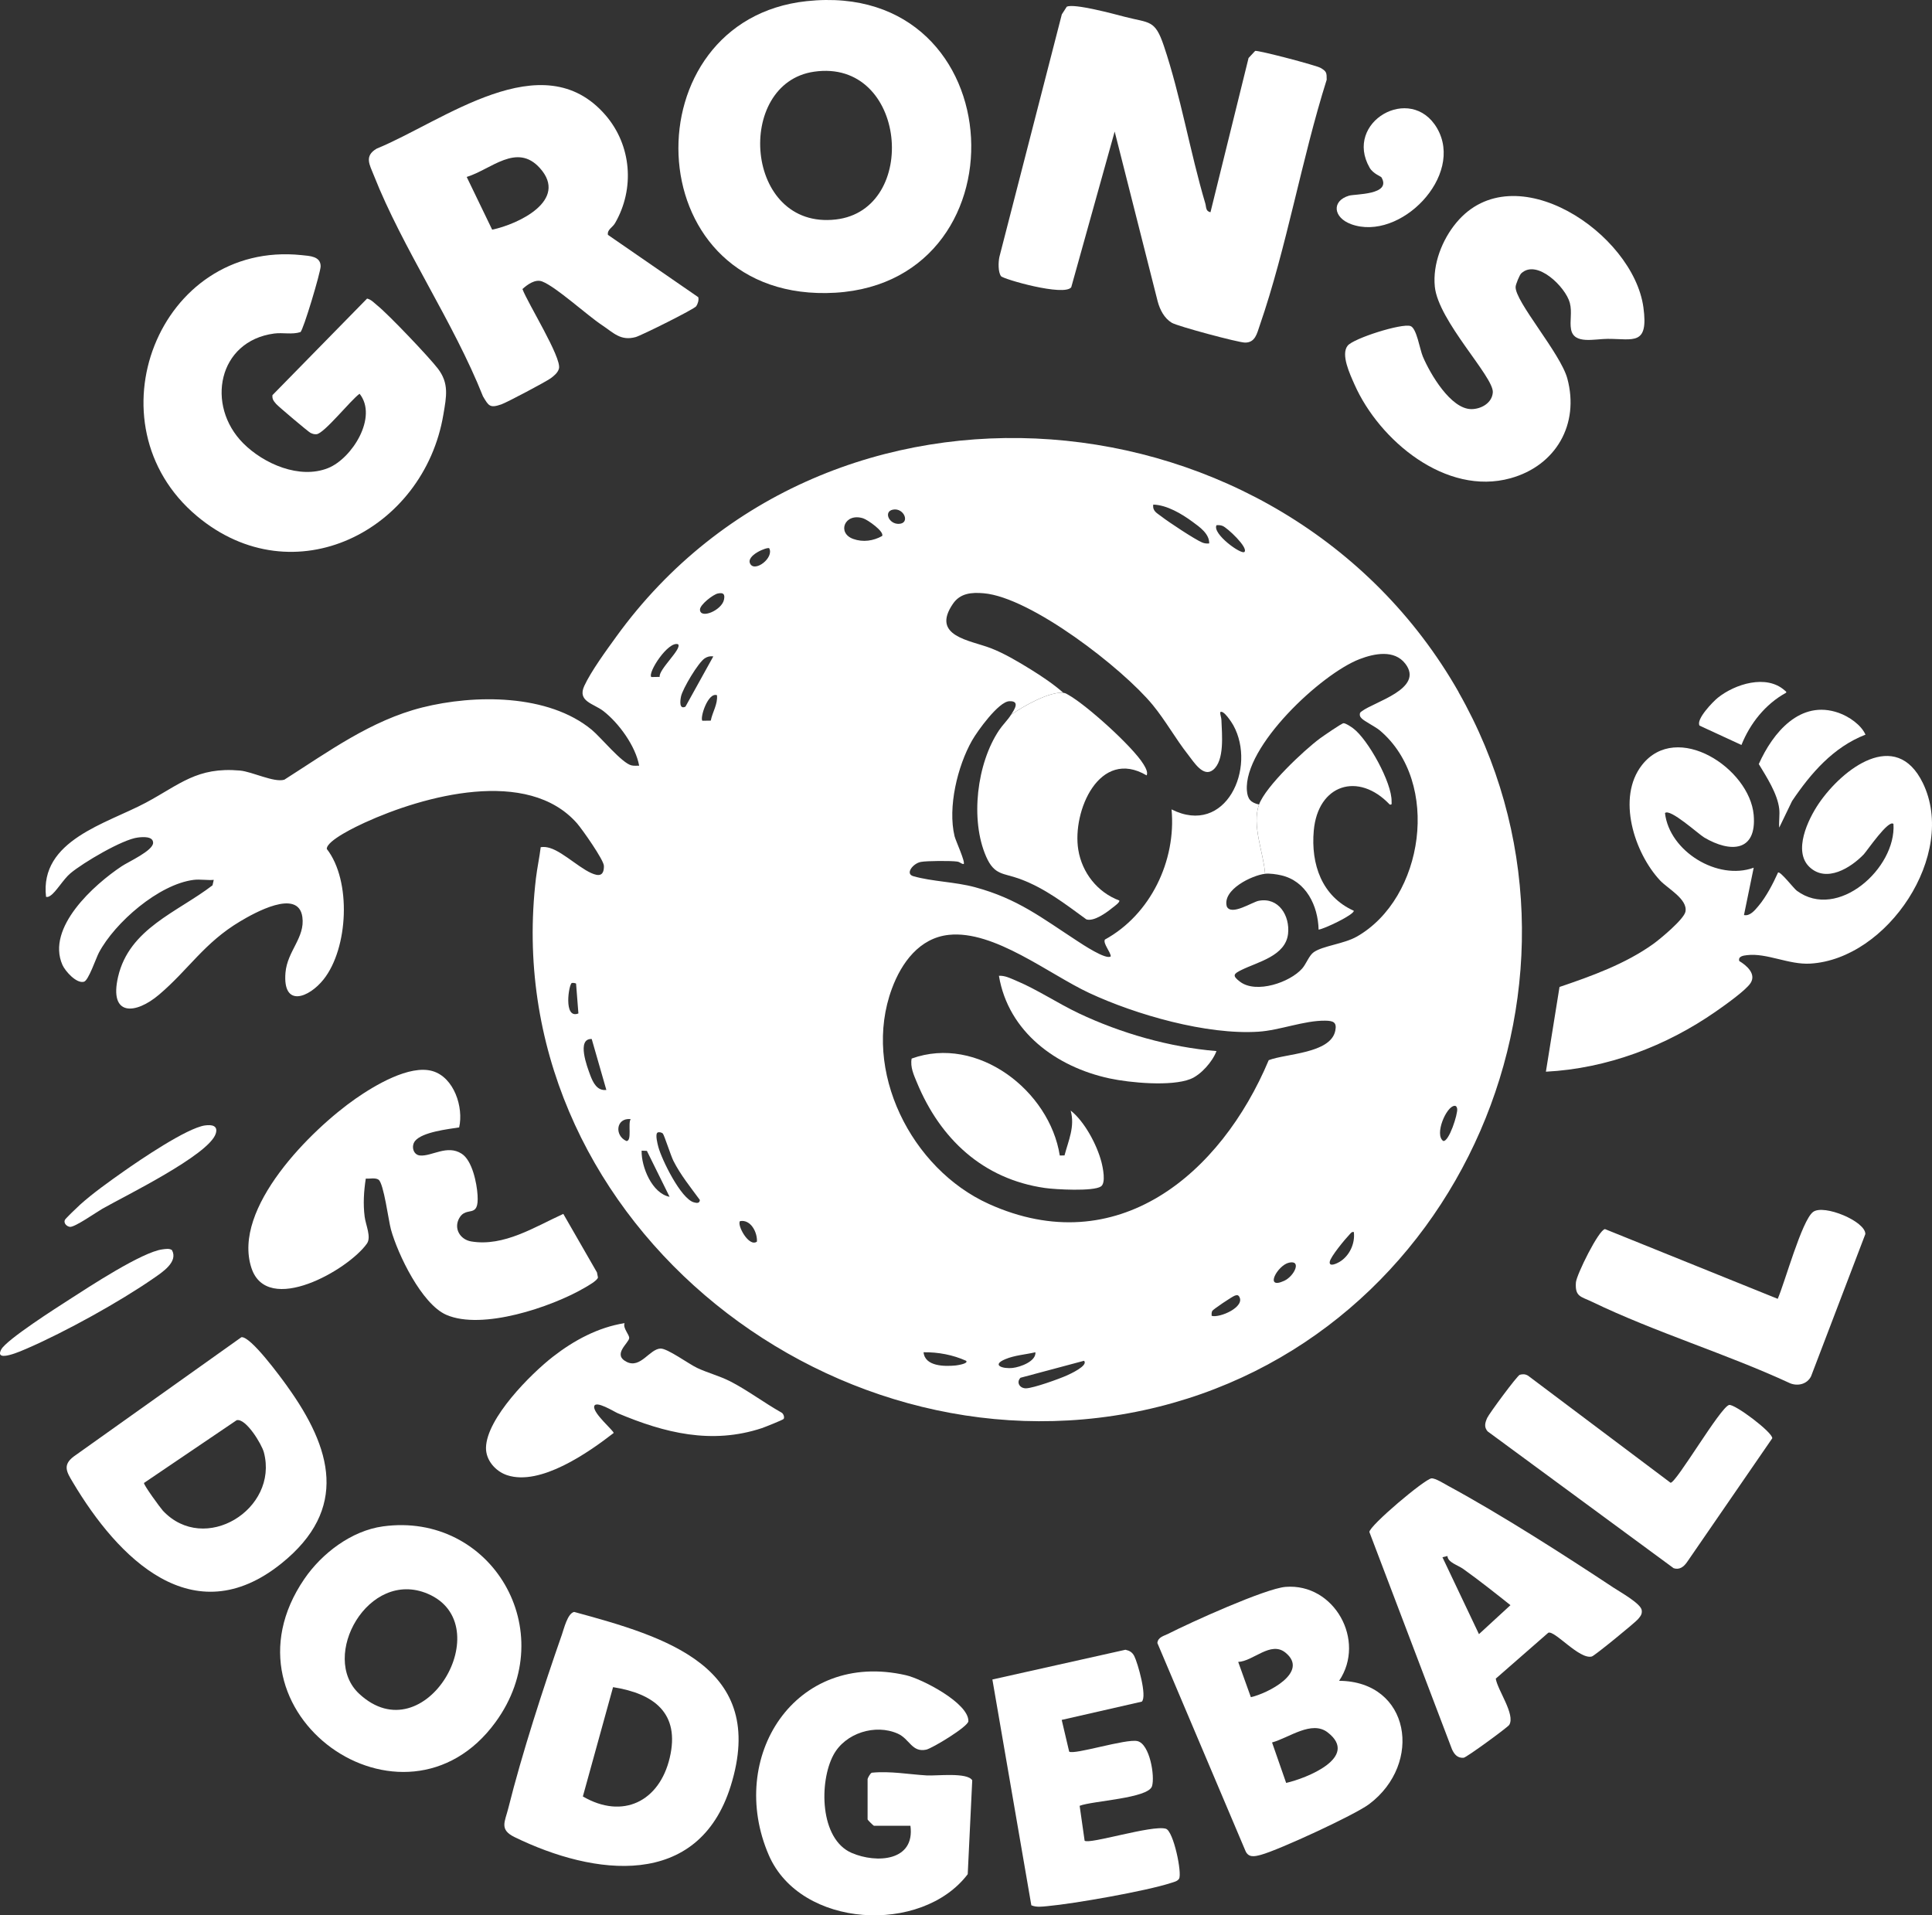 <?xml version="1.0" encoding="UTF-8"?>
<svg id="Layer_1" data-name="Layer 1" xmlns="http://www.w3.org/2000/svg" viewBox="0 0 967.39 959.06">
  <rect x="0" y="0" width="967.39" height="959.06" fill="#333333" stroke="none"/>
  <defs>
    <style>
      .cls-1 {
        fill: #fff;
      }
    </style>
  </defs>
  <g>
    <path class="cls-1" d="M664.29,39.96c-12.57,39.77-20.02,83.99-33.55,123.11-1.33,3.84-2.21,8.55-7.35,8.47-3.43-.04-33.72-8.16-36.66-9.92-3.77-2.28-5.91-6.48-7.04-10.63l-21.55-85.12-21.75,77.97c-3.55,4.72-34.1-4.08-35.16-5.55-1.53-2.11-1.36-6.99-.83-9.59l31.27-121.49,2.47-3.84c3.55-1.81,23.78,3.67,29.07,5.05,12.43,3.24,15.09,1.27,19.55,14.53,8.42,24.96,13.18,53.41,20.77,78.96.5,1.7.11,3.91,2.58,4.36l19.07-77.23,3.31-3.56c1.94-.29,30.69,7.26,32.84,8.56,2.95,1.78,2.97,2.36,2.97,5.95Z"/>
    <path class="cls-1" d="M222.01,207.56c-9.73,58.17-74.94,91.45-123.41,50.84-54.99-46.09-19.13-138.09,52.39-130.66,4.28.44,9.54.59,9.56,5.61,0,2.98-8.69,31.98-10.11,32.94-4.29,1.35-8.79.13-13.17.72-28.16,3.75-34.34,36.02-15.48,54.95,10.29,10.33,28.25,18.13,42.47,12.43,12.06-4.83,25.05-25.63,15.79-37.22-4.39,3.08-17.67,19.87-21.54,20.25-1.21.11-2.01-.19-3.07-.69-1.01-.47-16.27-13.37-17.14-14.43-1.22-1.45-2.08-2.34-1.88-4.44l47.39-48.36c2.13.52,3.5,2.15,5.11,3.45,5.67,4.57,25.7,25.61,30.29,31.56,5.74,7.45,4.33,14.01,2.8,23.06Z"/>
    <path class="cls-1" d="M349.66,148.82l-45.26-31.22c-.45-2.65,2.3-3.66,3.57-5.87,9.97-17.26,8.28-38.97-4.81-54.11-31.55-36.45-81.36,3.22-114.55,16.8-6.39,3.74-3.5,8.1-1.44,13.34,14.47,36.71,39.9,73.5,54.67,110.71,2.83,4.75,3.41,6.02,9.19,4.01,2.71-.93,22.42-11.37,24.76-13.1,1.68-1.25,3.52-2.73,4.09-4.82,1.45-5.44-15.72-32.85-18.28-39.83,2.42-2.21,6.4-5.14,9.88-3.79,6.98,2.7,22.37,16.83,29.98,21.88,5.79,3.84,9.29,8.02,16.84,5.96,2.79-.77,29.41-14.01,30.32-15.45.8-1.26,1.39-3.06,1.02-4.52ZM246.44,115l-12.75-26.4c12.19-3.72,25.03-17.33,36.64-4.44,14.57,16.18-10.96,28.14-23.88,30.84Z"/>
    <path class="cls-1" d="M403.86.58c-88.28,9.51-85.89,147.27,9.75,146.16,101.64-1.19,95.22-157.46-9.75-146.16ZM418.51,109.9c-45.89,5.28-50.77-68.25-10.89-74,46.54-6.73,52.95,69.17,10.89,74Z"/>
    <path class="cls-1" d="M805.23,169.66c-6.88,0-17.14,2.94-18.57-4.73-.77-4.17.62-8.53-.62-13.27-2.07-7.89-16.49-22.16-24.34-14.77-.82.77-2.73,5.44-2.8,6.69-.47,7.22,22.48,33.33,25.89,45.94,6.19,22.93-5.73,43.64-28.44,49.94-32.36,8.99-65.7-18.91-78.11-46.91-2.27-5.13-7.01-15.09-3.43-19.48,2.99-3.67,26.98-11.29,31.43-9.82,3.12,1.02,4.66,11.65,6.21,15.29,3.67,8.67,13.97,26.3,24.31,26.31,4.83,0,10.39-3.02,10.72-8.42.47-7.8-27.32-35.69-29.04-52.92-1.12-11.29,3.67-23.51,10.84-32.09,28.97-34.67,88.55,5.35,93.61,42.51,2.63,19.26-5.02,15.74-17.67,15.74Z"/>
    <path class="cls-1" d="M670.52,841.62c13.6-20.19-2.44-48.97-26.79-47.04-10.14.8-47.93,17.95-58.68,23.44-2.26,1.15-5.25,1.68-5.53,4.66l43.97,103.78c1.48,3.86,4.62,3.17,7.9,2.28,8.9-2.41,46.86-19.9,54.16-25.37,27.09-20.34,20.63-61.48-15.04-61.76ZM626.33,849.81l-6.34-17.66c7.52-.3,16.26-10.62,23.63-4.67,12.25,9.87-9.15,20.55-17.29,22.33ZM644,892.74l-7.06-20.26c8.58-2.36,19.86-11.26,27.89-5.01,16.01,12.47-10.83,23.01-20.83,25.27Z"/>
    <path class="cls-1" d="M191.74,764.29c-15.72,2.16-30.56,13.46-39.35,26.31-45.91,67.13,50,134.37,95.72,71.73,33.44-45.81-2.27-105.46-56.37-98.04ZM179.85,848.11c-19.93-18.53,4.52-62.74,34.31-50.09,36.21,15.38-1.34,80.73-34.31,50.09Z"/>
    <path class="cls-1" d="M287.52,807.12c-3.32.63-5.15,8.48-6.19,11.42-9.2,26.28-20.11,59.99-26.8,86.82-1.7,6.87-4.65,10.72,3.14,14.52,39.78,19.4,91.98,26.36,108.21-25.61,18.67-59.75-32.53-74.67-78.37-87.14ZM335.35,880.15c-5.15,21.85-23.48,31.02-43.5,19.37l15.12-54.73c20.45,3.21,33.66,12.98,28.38,35.36Z"/>
    <path class="cls-1" d="M455.88,914.19h-18.3c-.22,0-3.16-2.93-3.16-3.16v-20.2c0-.35,1.29-2.94,2.13-3.2,9.27-.91,18.43.83,27.49,1.36,4.97.29,20.34-1.66,22.78,2.45l-2.26,47c-23.03,30.35-83.71,27.16-99.6-9.52-21.21-48.97,13.08-102.83,68.65-90.11,8.1,1.85,31.47,13.96,31.28,23.01-.06,2.72-18.16,13.63-21.1,14.26-7.16,1.54-8.33-5.36-14.22-8-11.3-5.05-26.38-.31-32.26,10.68-7.2,13.42-6.94,42.11,9.16,49.04,12.42,5.34,31.78,4.19,29.4-13.62Z"/>
    <path class="cls-1" d="M143.83,694.14c-3.36-4.67-18.27-25.06-22.93-24.59l-84.05,59.8c-5.67,4.32-3.37,7.83-.39,12.84,22.6,38,60.15,76.25,104.41,40.69,33.97-27.28,25.26-57.73,2.95-88.73ZM81.55,756.42c-1.16-1.25-9.92-13.2-9.43-13.89l46.38-31.41c4.56-1.12,12.54,11.92,13.65,16.16,7.44,28.44-29.72,51.44-50.6,29.14Z"/>
    <path class="cls-1" d="M822.05,806.32c-.3-3.31-10.79-9.15-14.06-11.31-24.96-16.52-56.73-36.87-82.83-50.99-1.99-1.07-6.49-3.95-8.4-3.77-3.4.33-31.04,23.67-31.09,26.85l41.38,108.84c1.16,2.55,2.83,4.47,5.83,4.2,1.43-.13,22.09-15.25,22.82-16.45,3.19-5.18-5.9-17.48-6.74-23.17l26.28-22.96c3.11-1.45,15.64,13.61,21.84,11.87,1.43-.4,21.74-17.02,23.09-18.66,1.15-1.39,2.16-2.45,1.87-4.46ZM740.54,818.24l-18.28-38.5,2.5-.61c.19,3.24,5.09,4.46,7.99,6.53,8.03,5.74,15.83,11.93,23.57,18.08l-15.78,14.51Z"/>
    <path class="cls-1" d="M571.72,852.04l-40.1,9.15,3.73,15.87c2.35,1.8,28.58-6.61,34.21-5.25,6.17,1.49,8.8,17.59,7.28,22.57-1.87,6.12-29.84,7.31-36.24,9.82l2.49,17.47c2.34,2,33.97-8.04,40.69-5.98,3.85,1.18,8.2,22.38,6.6,25.03-.79,1.31-2.79,1.7-4.18,2.15-12.26,4-48.35,10.36-61.66,11.56-2.71.25-5.51.7-8.13-.41l-19.5-113.07,66.64-14.89c2.06.47,3.41,1.24,4.41,3.19,1.71,3.34,6.53,20.14,3.77,22.78Z"/>
    <path class="cls-1" d="M890.14,650.35c3.59-8.18,12.06-39.3,17.72-43.52,5.37-4,26.36,4.75,26.15,11.11l-27.17,71.19c-1.93,3.91-6.51,5.05-10.38,3.55-32.06-14.85-67.64-25.57-99.31-40.85-5.58-2.69-8.57-2.46-8.06-9.68.27-3.8,11.41-26.38,14.56-26.72l86.49,34.92Z"/>
    <path class="cls-1" d="M761,688.38c1.45-.43,2.84-.35,4.14.46l71.35,53.61c2.9.03,24.92-37.86,29.3-38.95,2.71-.67,21.87,13.71,21.62,16.67l-42.73,62.08c-1.63,2.3-3.73,3.92-6.64,2.99l-93.17-68.53c-1.88-2.18-1.28-4.27-.22-6.7.9-2.06,15.04-21.24,16.34-21.63Z"/>
    <path class="cls-1" d="M676.51,112.23c-8.89-3.24-9.92-11.6-1.04-14.25,3.02-.91,21.44-.27,16.25-9.18-.28-.48-4.19-1.83-5.91-4.81-13.13-22.89,20.63-42.27,33.73-19.84,13.95,23.88-18.6,57.04-43.04,48.09Z"/>
  </g>
  <g>
    <path class="cls-1" d="M81.34,625.58c1.46-.18,3.54-.58,4.77.39,3.23,5.89-4.92,11.11-9.17,14.06-17.12,11.88-44.26,26.87-63.39,35.17-2.27.99-16.73,7.54-12.91.47,2.66-4.92,27.85-20.98,34.05-24.96,9.71-6.25,36.47-23.85,46.66-25.13Z"/>
    <path class="cls-1" d="M102.64,563.53c3.34-.48,6.71.03,5.37,4.15-3.49,10.68-45.63,31.24-56.74,37.56-3,1.71-13.81,9.33-16.24,9.07-1.56-.16-3.31-1.82-2.54-3.49.33-.72,6.48-6.6,7.62-7.62,6.33-5.7,14.7-11.66,21.72-16.6,8.34-5.87,31.66-21.75,40.81-23.08Z"/>
    <path class="cls-1" d="M730.34,346.49c-87.76-154.04-315.94-173.95-421.73-27.75-4.89,6.75-12.67,17.38-16.05,24.71-3.59,7.78,4.67,8.81,9.54,12.57,7.8,6.05,16.13,17.53,17.94,27.37-1.26-.01-2.55.14-3.81-.14-4.81-1.07-15.4-14.09-19.91-17.81-21.8-18.05-58.73-17.76-84.86-11.2-25.74,6.48-47.09,22.19-69.08,36.17-5.14,1.57-16.08-4.03-22.26-4.58-21.5-1.91-30.05,6.99-47.14,16.12-19.62,10.48-53.24,18.78-49.92,47.13.95.16,1.4-.11,2.16-.59,2.84-1.82,6.51-8.26,10.06-11.22,6.21-5.23,26.08-17.02,33.78-17.91,2.4-.29,7.62-.73,7.61,2.66-.01,3.93-12.36,9.48-15.72,11.72-13.79,9.17-37.92,30.71-29.69,49.4,1.39,3.14,7.06,9.54,10.83,8.42,2.25-.67,6-11.83,7.42-14.52,8.03-15.15,30.02-34.27,47.48-36.47,3.11-.39,6.85.28,10.04,0l-.62,2.73c-17.62,13.51-41.67,21.61-47.28,45.79-4.62,19.91,8.67,19,20.51,8.96,14.85-12.59,22.53-25.92,40.59-36.69,6.8-4.06,29.15-16.75,31.17-2.2,1.44,10.35-7.56,16.99-8.46,27.94-1.44,17.67,11.78,12.52,19.11,3.28,12.32-15.53,14.06-49.3,1.58-65.3-.14-4.25,15.35-11.5,19.05-13.2,29.36-13.42,81.55-27.8,106.29.43,2.52,2.89,13.36,18.27,13.42,21.25.06,2.83-.72,5.11-3.83,4.46-6.45-1.34-16.02-11.21-23.14-13.38-1.58-.49-3.02-.69-4.67-.44-.63,5.19-1.77,10.36-2.39,15.55-19.82,166.75,143.78,301.12,304.33,266.38,158.94-34.38,237.91-218.64,157.61-359.61ZM286.34,492.2c.53-.11,1.67,0,2.11.3l1.17,14.95c-7.68,3.09-4.78-14.91-3.28-15.25ZM295.54,538.33c-1.55-4.13-6.94-18.37.74-18.09l7.33,25.51c-4.62.58-6.69-3.71-8.08-7.42ZM313.66,571.33c-6.1-2.74-5.23-11.72,2.13-10.97-1.48,2.17.78,11-2.13,10.97ZM609.12,262.98c1.07-.1,1.99-.04,3.02.34,2.35.87,13.03,10.89,10.98,13.04-1.5,1.57-16.22-9.05-14-13.38ZM577.47,252.66c6.82.2,14.24,4.62,19.67,8.62,3.56,2.61,8.45,5.98,8.33,10.83-1.25.1-2.32.03-3.5-.47-3.62-1.49-16.95-10.31-20.43-13.03-2.17-1.69-4.54-2.64-4.08-5.96ZM461.08,431.58c3.07-.57,14.98-.62,18.15-.18,1.58.21,1.93,1.16,3.31,1.25.93-1.04-4.04-11.73-4.58-13.97-3.47-14.49,1.46-35.02,8.74-47.86,2.7-4.76,13.27-19.48,18.68-19.71,5.57-.23,2.51,4.2.9,6.74,5.83-4.06,19.06-11.68,26.17-10.95-4.8-4.24-10.63-8.17-16.11-11.56-6.22-3.86-13.44-8.17-20.25-10.79-10.33-3.99-30.1-5.95-18.92-22.24,3.66-5.34,9.38-5.78,15.41-5.25,23.66,2.03,69.52,37.56,84.61,55.92,6.45,7.85,11.42,16.92,17.69,24.88,2.88,3.66,7.6,11.5,12.46,7.69,5.92-4.65,4.51-17.89,4.25-25-.05-1.36-.62-2.56-.63-3.91,1.59-1.57,5.97,5.4,6.58,6.5,11.77,21.31-3.76,55.81-30.92,42.14,2.39,25.69-10.53,52.67-33.37,65.18-1.09,1.86,2.89,6.25,2.93,8.4-2.25,1.98-14.43-6.17-16.87-7.76-17.71-11.53-29.73-21.08-51.04-26.84-10.16-2.75-21.37-2.8-30.97-5.54-4.25-1.22-.04-6.45,3.77-7.13ZM447.09,255.19c5.62-1.12,8.87,6.99,2.9,7.12-4.94.11-7.62-6.19-2.9-7.12ZM341.01,348.69c.81-3.81,8.66-17.06,11.93-19.09,1.41-.87,2.54-1.12,4.23-.93l-13.95,25.17c-3.19,1.53-2.68-2.93-2.21-5.15ZM339.52,322.58c2.2,2.2-9.9,12.71-9.19,16.35l-4.19.08c-2.02-2.06,8.43-18.17,13.38-16.42ZM321.27,576.16l2.64.1,11.36,23c-8.77-1.69-14.19-14.97-14-23.1ZM347.43,602.03c-6.51-1.79-16.12-21.44-17.81-27.82-.35-1.36-1.67-6.29-.37-7.11.61-.38,2.12-.13,2.68.54.68.81,3.98,11.07,5.25,13.61,3.56,7.04,8.62,13.27,13.26,19.61-.16,1.83-1.63,1.55-3,1.17ZM355.9,360.83l-4.2.06c-1.36-1.36,2.8-14.47,7.31-12.78.44,4.56-2.28,8.41-3.11,12.71ZM362.52,300.24c-1.1,5.4-11.93,9.9-12.03,5.02-.05-2.47,6.61-7.62,8.95-8.09,2.76-.57,3.65.3,3.08,3.07ZM379.01,621.7c-4.06,3-10.19-8.53-8.45-10.26,5.35-.98,8.72,5.62,8.45,10.26ZM375.73,282.45c-2.63-4.3,8.6-8.75,9.44-7.92,2.47,4.76-6.98,11.98-9.44,7.92ZM441.69,268.39c-4.42,2.47-9.54,3.21-14.42,1.48-8.34-2.95-4.38-13.24,4.89-10.35,2.29.71,10.79,6.69,9.53,8.87ZM478.51,683.72c-5.5.53-15.39.53-16.06-6.62,7.32-.1,14.66,1.29,21.3,4.27,1.38,1.45-4.6,2.28-5.24,2.35ZM503.36,680.57c4.76-1.99,10.1-2.3,15.09-3.47.4,4.6-7.69,7.44-11.32,7.84-5.11.58-10.86-1.39-3.76-4.37ZM534.07,688.77c-3.84,1.72-16.59,6.29-20.29,6.39-3.13.08-5.06-2.94-2.8-5.29l31.8-8.5c2.36,2.41-7.12,6.69-8.71,7.4ZM606.69,658.86c-.04-.83-.09-1.65.3-2.44.42-.82,10.01-7.23,11.24-7.64.85-.29,1.54-.54,2.18.32,3.45,5.21-9.66,10.97-13.72,9.76ZM495.1,602.82c-38.76-17.5-63.73-66.76-48.48-107.86,4.77-12.88,13.76-25.31,28.49-26.86,22.77-2.41,50.16,19.72,70.3,29.11,23.43,10.93,58.85,21.07,84.73,19.38,10.68-.69,22.82-5.63,33.4-5.52,4.06.05,5.95.77,5.06,5.05-2.35,11.45-24.76,11.39-33.33,14.73-24.02,57.15-75.97,100.98-140.19,71.97ZM643.01,641.33c-10.17,4.68-3.35-7.84,2.46-9.1,6.44-1.41,2.63,6.77-2.46,9.1ZM670.68,631.88c-1.15.67-5.11,2.69-4.87.03.24-2.52,7.84-11.61,9.95-13.8.63-.66,1.07-1.43,2.13-1.21.73,5.74-2.2,12.04-7.21,14.98ZM679.3,469.02c-6.4,3.62-16.83,4.54-21.46,7.74-2.37,1.63-3.77,5.88-5.81,8.19-6.17,7.01-22.99,12.69-31.04,6.68-4.2-3.14-3.32-4.01.69-5.98,8.21-4.04,22.05-6.98,23.28-18.1.98-8.96-4.65-18.41-14.69-16.51-3.27.62-13.67,7.61-15.97,2.9-2.42-8.48,12.67-15.68,19.16-16.42-.77-10.55-6.79-24.34-3.04-34.67-4.13-.98-5.73-2.65-6.07-6.99-1.72-22.13,37.22-58.46,56.43-65.83,7.36-2.82,17.42-4.89,22.93,2.35,9.51,12.47-15.62,19.01-21.78,23.73-.56.42-1.04.66-1.04,1.46-.09,1,.29,1.46.93,2.15,1.43,1.5,6.82,4.1,9.14,6.06,30.53,25.84,22.24,84.01-11.66,103.25ZM722.64,571.3c-4.51-3.21,1.55-17.22,5.55-17.57.95-.19,1.33.69,1.45,1.46.39,2.54-4.15,16.75-7.01,16.11Z"/>
    <path class="cls-1" d="M906.41,482.5c-10.74.62-21.73-5.42-31.64-4.24-1.87.21-4.57.59-3.88,2.95,3.72,2.23,8.57,6.44,5.67,11-2.37,3.72-13.29,11.4-17.38,14.25-24.92,17.37-54.57,28.59-85.12,30.16l6.82-42.43c16.06-5.43,33.06-11.58,46.92-21.52,3.51-2.51,15.35-12.35,16.13-16.15,1.29-6.24-8.89-11.58-12.69-15.65-12.89-13.8-21.85-41.44-9.1-57.77,17.45-22.32,53.92,1.64,55.96,24.93,1.64,18.6-11.72,19.02-24.74,11.34-2.98-1.77-17.12-14.71-19.67-12.26,2.18,19.14,26.33,33.98,44.42,27.37l-4.87,23.71c3,.66,5.49-2.45,7.28-4.58,3.88-4.6,7.3-11.21,9.77-16.7,1.16-.83,7.83,7.94,9.42,9.11,20.46,15.11,49.84-11.31,48.38-33.44-2.41-2.51-13.33,13.6-14.88,15.22-6.51,6.78-18.65,14.33-27.12,6.38-8.45-7.93-.77-23.95,4.63-31.88,11.78-17.28,38.6-37.97,52.1-10.2,17.37,35.76-17.69,88.18-56.42,90.4Z"/>
    <path class="cls-1" d="M299.39,639.68c-.25,1.55-5.33,4.37-6.93,5.29-16.39,9.49-51,21.22-68.98,13.39-12.31-5.35-24.33-30.35-27.75-42.82-1.2-4.38-3.57-22.96-6.17-24.84-1.57-1.12-4.51-.4-6.41-.53-.97,6.35-1.38,12.67-.56,19.05.53,4.18,3.43,10.2,1.14,13.46-9.32,13.2-49.9,36.43-57.84,12.19-9.8-29.92,29.96-69.27,52.18-84.76,9.34-6.5,27-17.17,38.53-13.79,10.76,3.16,15.6,18.1,13.31,28.19-5.53.87-18.46,2.3-22.09,6.8-2.01,2.5-1,6.93,2.46,7.26,5.9.56,13.62-5.62,20.91-.87,5.29,3.43,7.55,14.68,7.93,20.65.8,12.32-5.54,5.2-9.13,11.53-2.98,5.24.39,10.79,5.95,11.73,16.37,2.75,31.95-7.35,46.12-13.79l16.85,29.3.5,2.55Z"/>
    <path class="cls-1" d="M392.39,710.48c-.32.49-9.51,4.14-10.89,4.61-25.16,8.31-48.69,2.45-72.2-7.47-1.74-.73-11.12-6.64-11.77-3.43-.69,3.47,9.99,12.35,9.73,13.34-12.7,9.85-36.7,26.65-53.36,21.12-5.79-1.93-10.67-7.49-10.55-13.77.29-14.71,22.37-36.89,33.55-45.57,10.49-8.16,22.55-14.68,35.84-16.79-1,2.49,2.47,5.79,2.31,7.51-.24,2.54-8.55,8.18-1.31,11.87,6.98,3.56,11.48-6.43,16.97-6.65,3.47-.14,14.13,7.7,18.33,9.68,5.34,2.52,11.18,3.99,16.46,6.67,8.58,4.36,17.24,10.89,25.72,15.65,1.04.47,1.73,2.35,1.17,3.24Z"/>
    <path class="cls-1" d="M934.09,367.85c-16.1,6.26-27.34,19.26-36.76,33.23l-6.44,13.33c-.25-3.02.35-6.49,0-9.43-.91-7.66-6.34-15.94-10.23-22.4,7.02-15.73,20.77-32.44,40.03-25.63,5.01,1.77,11.21,5.95,13.39,10.89Z"/>
    <path class="cls-1" d="M894.25,346.91c-10.26,5.64-17.96,15.3-22.27,26.11l-20.97-9.68c-1.96-3.11,6.75-12.06,9.17-13.99,8.57-6.85,24.26-11.84,33.44-3.65.34.3,1.2.8.63,1.21Z"/>
    <path class="cls-1" d="M574.14,388.25c-23.63-13.92-37.37,17.91-34.22,37.24,1.87,11.49,9.58,21.31,20.51,25.4.59.82-2.92,3.26-3.71,3.89-2.9,2.35-8.99,6.73-12.74,5.58-10.74-7.79-20.65-15.59-33.3-20.26-8.27-3.06-12.71-1.67-16.87-11.11-8.13-18.48-4.71-46.77,6.49-63.42,1.87-2.78,4.13-4.82,5.97-7.71,5.83-4.06,19.06-11.68,26.17-10.95,1.07.11,1.53.47,2.39.95,9.13,5.07,32.25,25.9,37.68,34.73.9,1.46,2.46,4.05,1.63,5.67Z"/>
    <path class="cls-1" d="M695.85,402.84c-15.64-16.51-35.95-10.15-38.02,13.09-1.5,16.78,4.01,32.9,20.06,40.12-.01,2.05-14.83,9.11-17.64,9.43-.29-11.98-6.26-24.34-18.73-27.19-2.27-.53-5.77-1.04-8.05-.78-.77-10.55-6.79-24.34-3.04-34.67,3.33-9.13,22.37-27.07,30.49-33.09,1.53-1.12,10.88-7.59,11.8-7.62,1.09-.04,3.79,1.78,4.77,2.51,7.46,5.49,19.58,27.42,19.3,36.67-.03.92.4,1.78-.93,1.53Z"/>
    <path class="cls-1" d="M551.28,594.06c-3.77,2.61-22.95,1.53-28.1.78-31.03-4.47-52.39-24.6-64.04-52.76-1.59-3.83-3.45-7.79-2.66-12.04,32.97-11.92,69.08,16.11,74.17,48.54l2.37-.03c1.98-7.54,5.3-14.4,3.09-22.47,6.93,5.43,13.14,17.13,15.38,25.68.74,2.84,2.36,10.53-.2,12.3Z"/>
    <path class="cls-1" d="M609.12,526.3c-1.99,5.3-7.81,11.93-13.07,14-9.63,3.8-30.26,1.88-40.5-.32-26.6-5.71-50.67-23.25-55.37-51.38,2.94-.19,5.68,1.21,8.32,2.32,10.89,4.54,20.98,11.39,31.62,16.44,21.22,10.06,45.59,17,68.99,18.94Z"/>
  </g>
</svg>